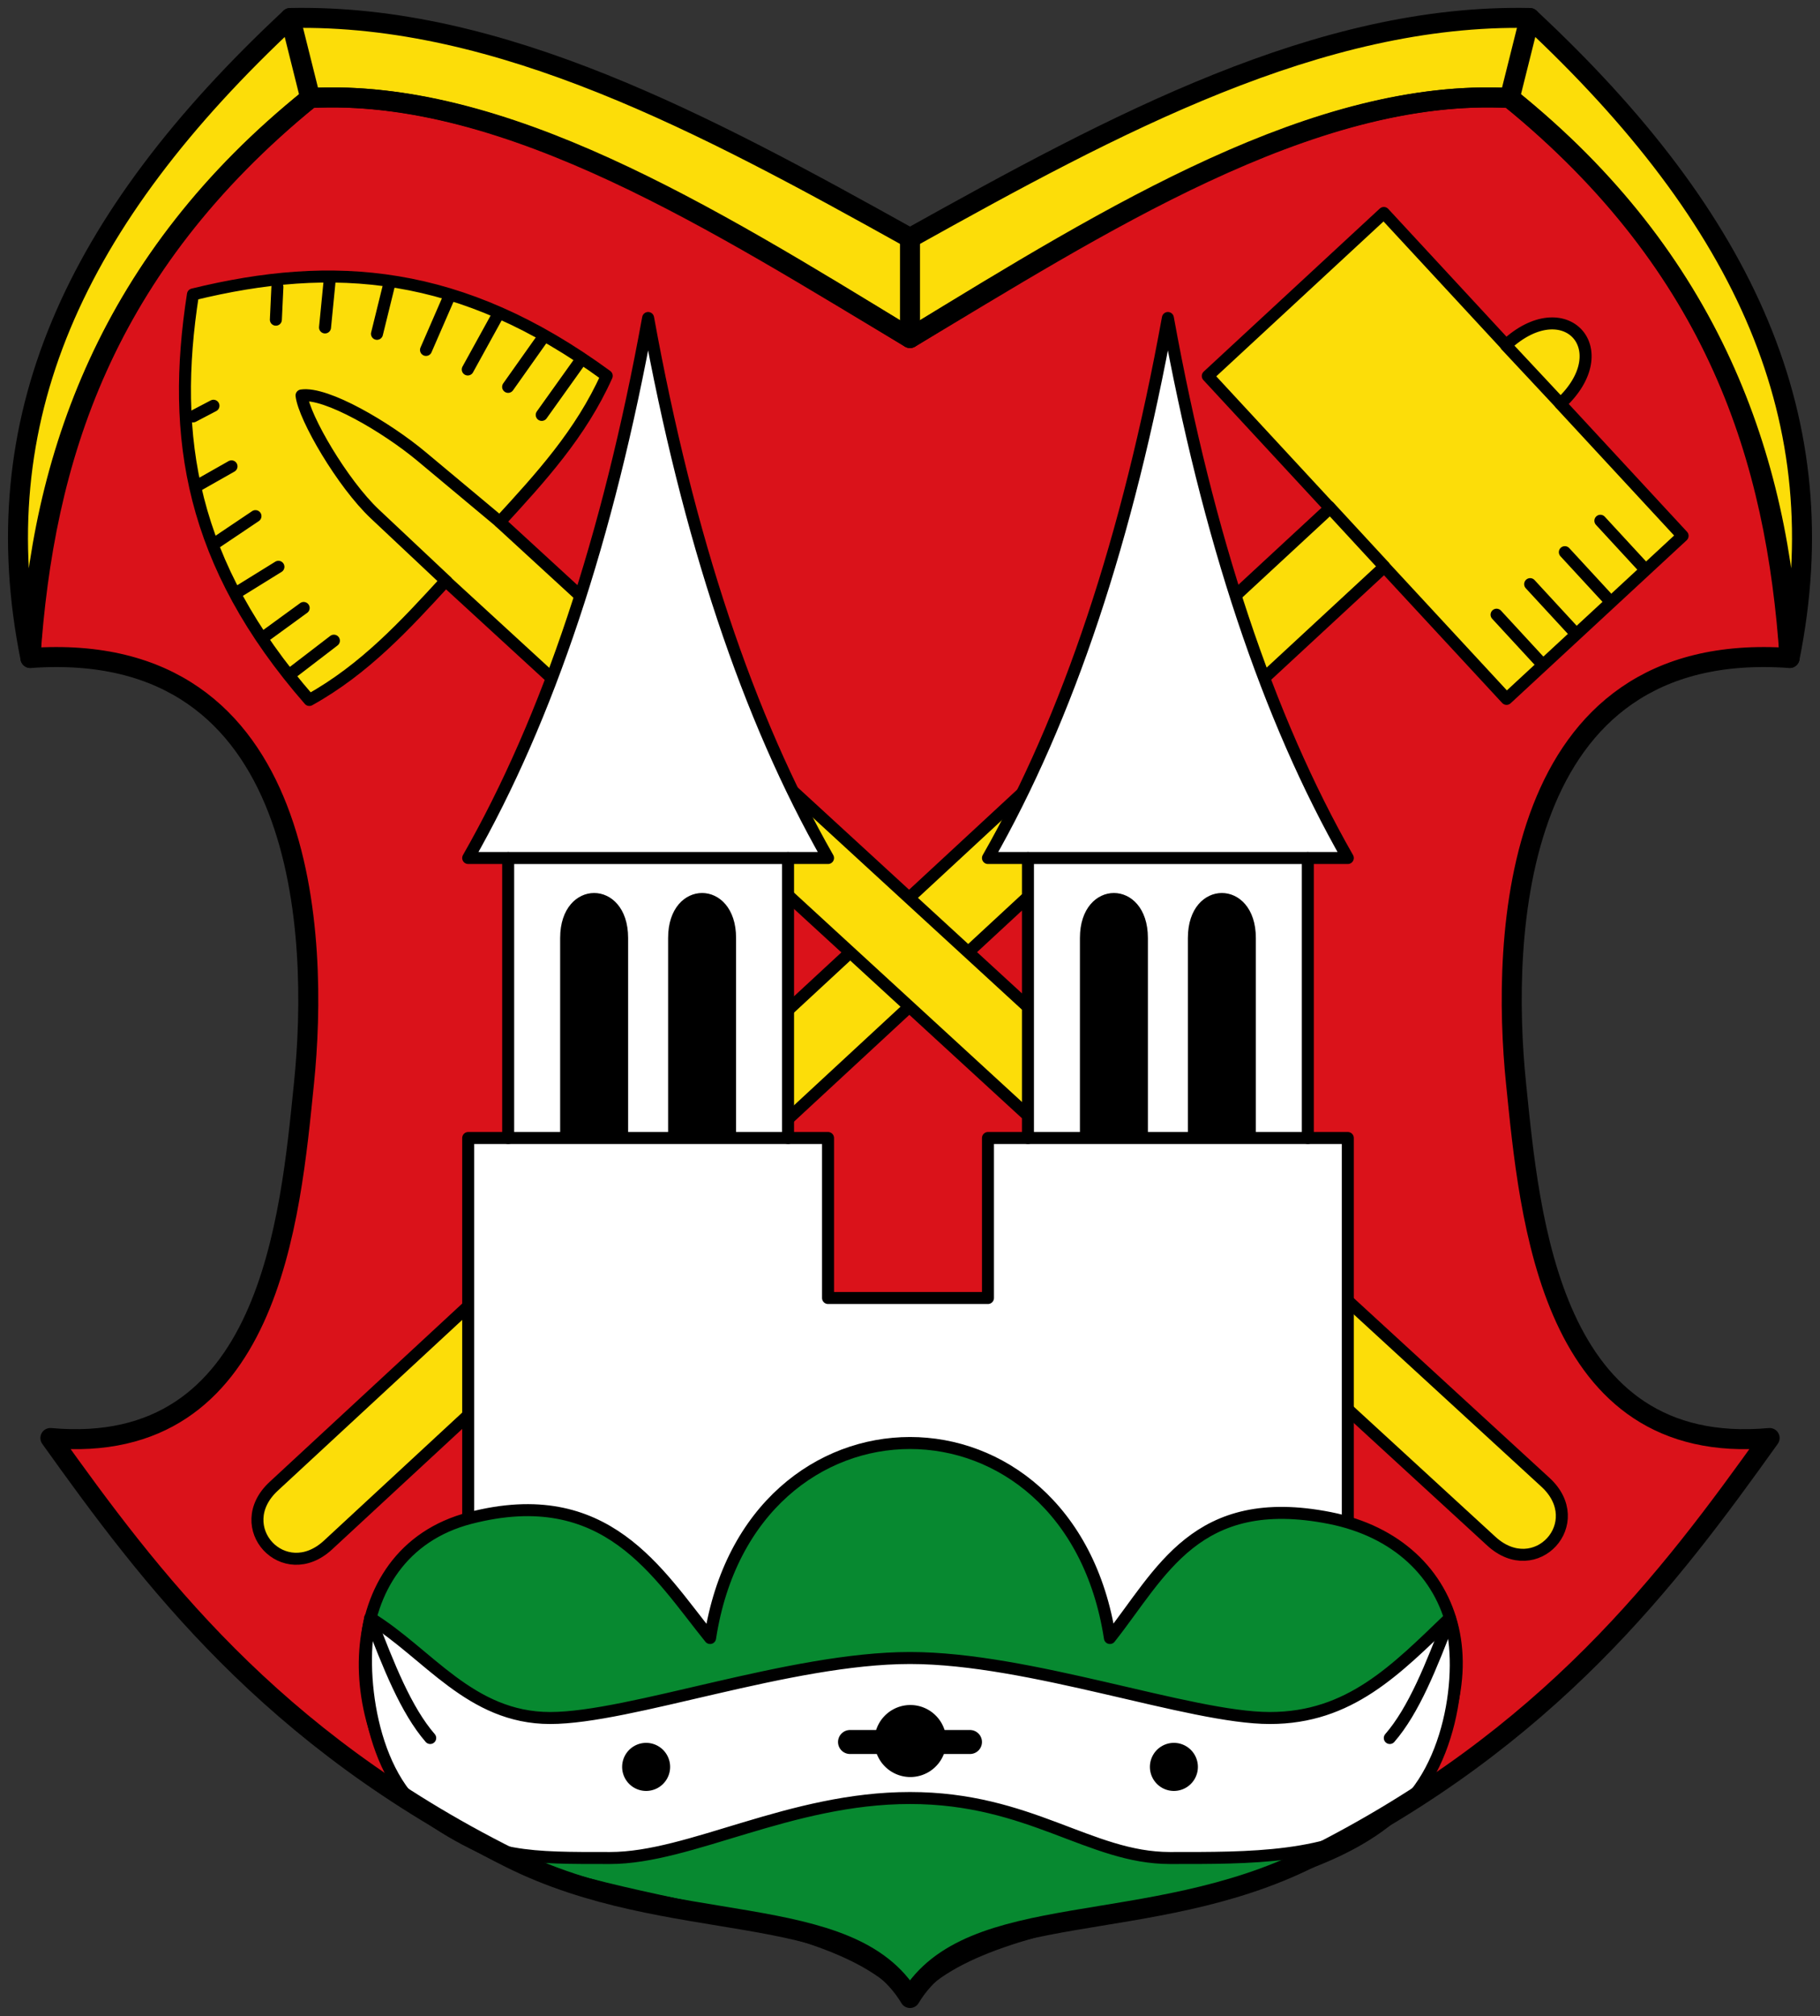 <svg xmlns="http://www.w3.org/2000/svg" height="504" width="455.2"><rect width="100%" height="100%" fill="#333333" stroke="none"/><path d="m 77.6 24.5 c -51.996 42.45 -66.63 90.4 -70 140 70 -5 72.11 70.15 68.44 106.19 -3.44 33.808 -8.44 93.81 -63.44 88.81 c 25 35 55 75 115 105 40 20 85 10 100 35 15 -25 60 -15 100 -35 60 -30 90 -70 115 -105 -55 5 -60 -55 -63.44 -88.81 c -3.667 -36.04 -1.56 -111.19 68.44 -106.19 c -3.37 -49.602 -18 -97.55 -70 -140 -48.12 -2.544 -99.07 28.832 -150 60 -50.931 -31.17 -101.88 -62.54 -150 -60 z" fill="#da121a"/><g stroke="#000" stroke-linejoin="round" stroke-linecap="round"><g stroke-width="3"><g fill="#fcdd09"><path d="m 68.46 371.57 l 264.19 -244.55 l -30.568 -33.02 l 44.03 -40.758 l 30.568 33.02 c 14.677 -13.586 28.26 1.091 13.586 14.677 l 30.568 33.02 l -44.03 40.758 l -30.568 -33.02 l -264.19 244.55 c -11.01 10.189 -24.594 -4.488 -13.586 -14.677 z"/><path d="m 386.52 370.56 l -261.52 -240.07 c 10.144 -11.05 20.288 -22.1 26.748 -36.531 -36.531 -26.748 -68.47 -28.921 -103.49 -20.346 -5.554 35.625 -0.662 67.26 29.11 101.38 13.827 -7.669 23.971 -18.719 34.11 -29.769 l 261.52 240.07 c 11.05 10.144 24.575 -4.59 13.525 -14.733 z"/></g><path d="m 337.1 414.5 v -130 h -10 v -70 h 10 c -20 -35 -35 -80 -45 -135 -10 55 -25 100 -45 135 h 10 v 70 h -10 v 40 h -40 v -40 h -10 v -70 h 10 c -20 -35 -35 -80 -45 -135 -10 55 -25 100 -45 135 h 10 v 70 h -10 v 130 z" fill="#fff"/></g><path d="m 377.6 24.5 c 50 40 67.7 90.14 70 140 11.919 -59.24 -10.68 -109.4 -65 -160 c -52.592 -1.101 -103.82 26.5 -155 55 -51.18 -28.5 -102.41 -56.1 -155 -55 -54.32 50.603 -76.919 100.76 -65 160 2.3 -49.86 20 -100 70 -140 49.919 -2.66 103.52 32.26 150 60 46.48 -27.737 100.08 -62.66 150 -60 z" fill="#fcdd09" stroke-width="5"/><g stroke-width="3"><path d="m 107.6 454.5 c -22.603 -20.396 -24.05 -66.22 10 -75 34.05 -8.78 46.89 13.78 60 30 10 -65 90 -65 100 0 12.84 -16.22 21.49 -36.62 55 -30 33.51 6.62 43.655 42.4 15 75 -30 25 -100 20 -120 45 -20 -25 -85 -20 -120 -45 z" fill="#078930"/><path d="m 92.6 404.5 c 14.433 8.819 25 25 45 25 20 0 60 -15 90 -15 30 0 70 15 90 15 20 0 31.529 -12.08 45 -25 4.03 13.11 0.252 39.748 -15 50 -15.252 10.252 -35 10 -55 10 -20 0 -35 -15 -65 -15 -30 0 -55 15 -75 15 -20 0 -29.736 0.208 -45 -10 -15.264 -10.208 -17.979 -37.34 -15 -50 z" fill="#fff"/></g></g><path d="m 37.801 541.95 a 22.14 20.79 0 1 1 -44.28 0 22.14 20.79 0 1 1 44.28 0 z" transform="matrix(0.271 0 0 0.289 157.36 285.1)"/><path d="m 37.801 541.95 a 22.14 20.79 0 1 1 -44.28 0 22.14 20.79 0 1 1 44.28 0 z" transform="matrix(0.271 0 0 0.289 289.36 285.1)"/><path d="m 37.801 541.95 a 22.14 20.79 0 1 1 -44.28 0 22.14 20.79 0 1 1 44.28 0 z" transform="matrix(0.406 0 0 0.433 221.33 200.59)"/><path d="m 212.6 435.5 h 30" fill="none" stroke="#000" stroke-linejoin="round" stroke-linecap="round" stroke-width="6"/><path d="m 270.1 284.5 v -50 c 0 -15 17 -15 17 0 v 50 z"/><path d="m 297.1 284.5 v -50 c 0 -15 17 -15 17 0 v 50 z"/><path d="m 184.1 284.5 v -50 c 0 -15 -17 -15 -17 0 v 50 z"/><path d="m 157.1 284.5 v -50 c 0 -15 -17 -15 -17 0 v 50 z"/><g fill="none" stroke="#000" stroke-linejoin="round" stroke-linecap="round"><path d="m 382.6,4.5 -5,20 m -150,35 0,25 m -155,-80 5,20" stroke-width="5"/><path d="m 83.51 160.17 l -10.692 8.199 m 3.132 -16.376 l -9.164 6.672 m 57.46 -79.46 l -7.255 13.163 m -59.09 24.22 l -8.401 4.762 m 14.395 7.68 l -9.928 6.672 m 15.671 5.995 l -9.546 5.908 m -11.794 -43.503 l 5.091 -2.667 m 82.1 2.291 l 9.419 -13.19 m -75.53 -18.813 l -0.382 8.199 m 13.44 -9.694 l -1.146 11.635 m 16.05 -10.806 l -3.055 12.399 m 17.99 -9.137 l -5.728 13.163 m 29.32 -3.167 l -8.782 12.399 m 247.22 56.956 l 11.264 12.208 m -2.864 -19.845 l 11.264 12.208 m 6.3 -28.05 l 11.264 12.208 m -79.14 -15.74 l 13.746 14.881 m 30.547 -55.17 l 13.555 14.499 m 1.141 37.17 l 11.264 12.208 m -277.4 -19.585 l -19.801 -16.531 c -8.797 -7.344 -23.887 -16.187 -30.03 -15.263 0.649 5.551 10.242 22.01 18.364 29.645 l 17.911 16.839 m 85.41 69.15 h -70 m 70 70 h -70 m 130 -70 h 70 m -70 70 h 70 m -219.5 150 c -6.04 -6.95 -10.399 -18.02 -15 -30 m 255 30 c 6.04 -6.95 10.399 -18.02 15 -30" stroke-width="3"/><path d="m 77.6 24.5 c -51.996 42.45 -66.63 90.4 -70 140 c 70 -5 72.11 70.15 68.44 106.19 c -3.44 33.808 -8.44 93.81 -63.44 88.81 c 25 35 55 75 115 105 40 20 85 10 100 35 15 -25 60 -15 100 -35 60 -30 90 -70 115 -105 -55 5 -60 -55 -63.44 -88.81 c -3.667 -36.04 -1.56 -111.19 68.44 -106.19 c -3.37 -49.602 -18 -97.55 -70 -140 -48.12 -2.544 -99.07 28.832 -150 60 -50.931 -31.17 -101.88 -62.54 -150 -60 z" stroke-width="5"/></g></svg>